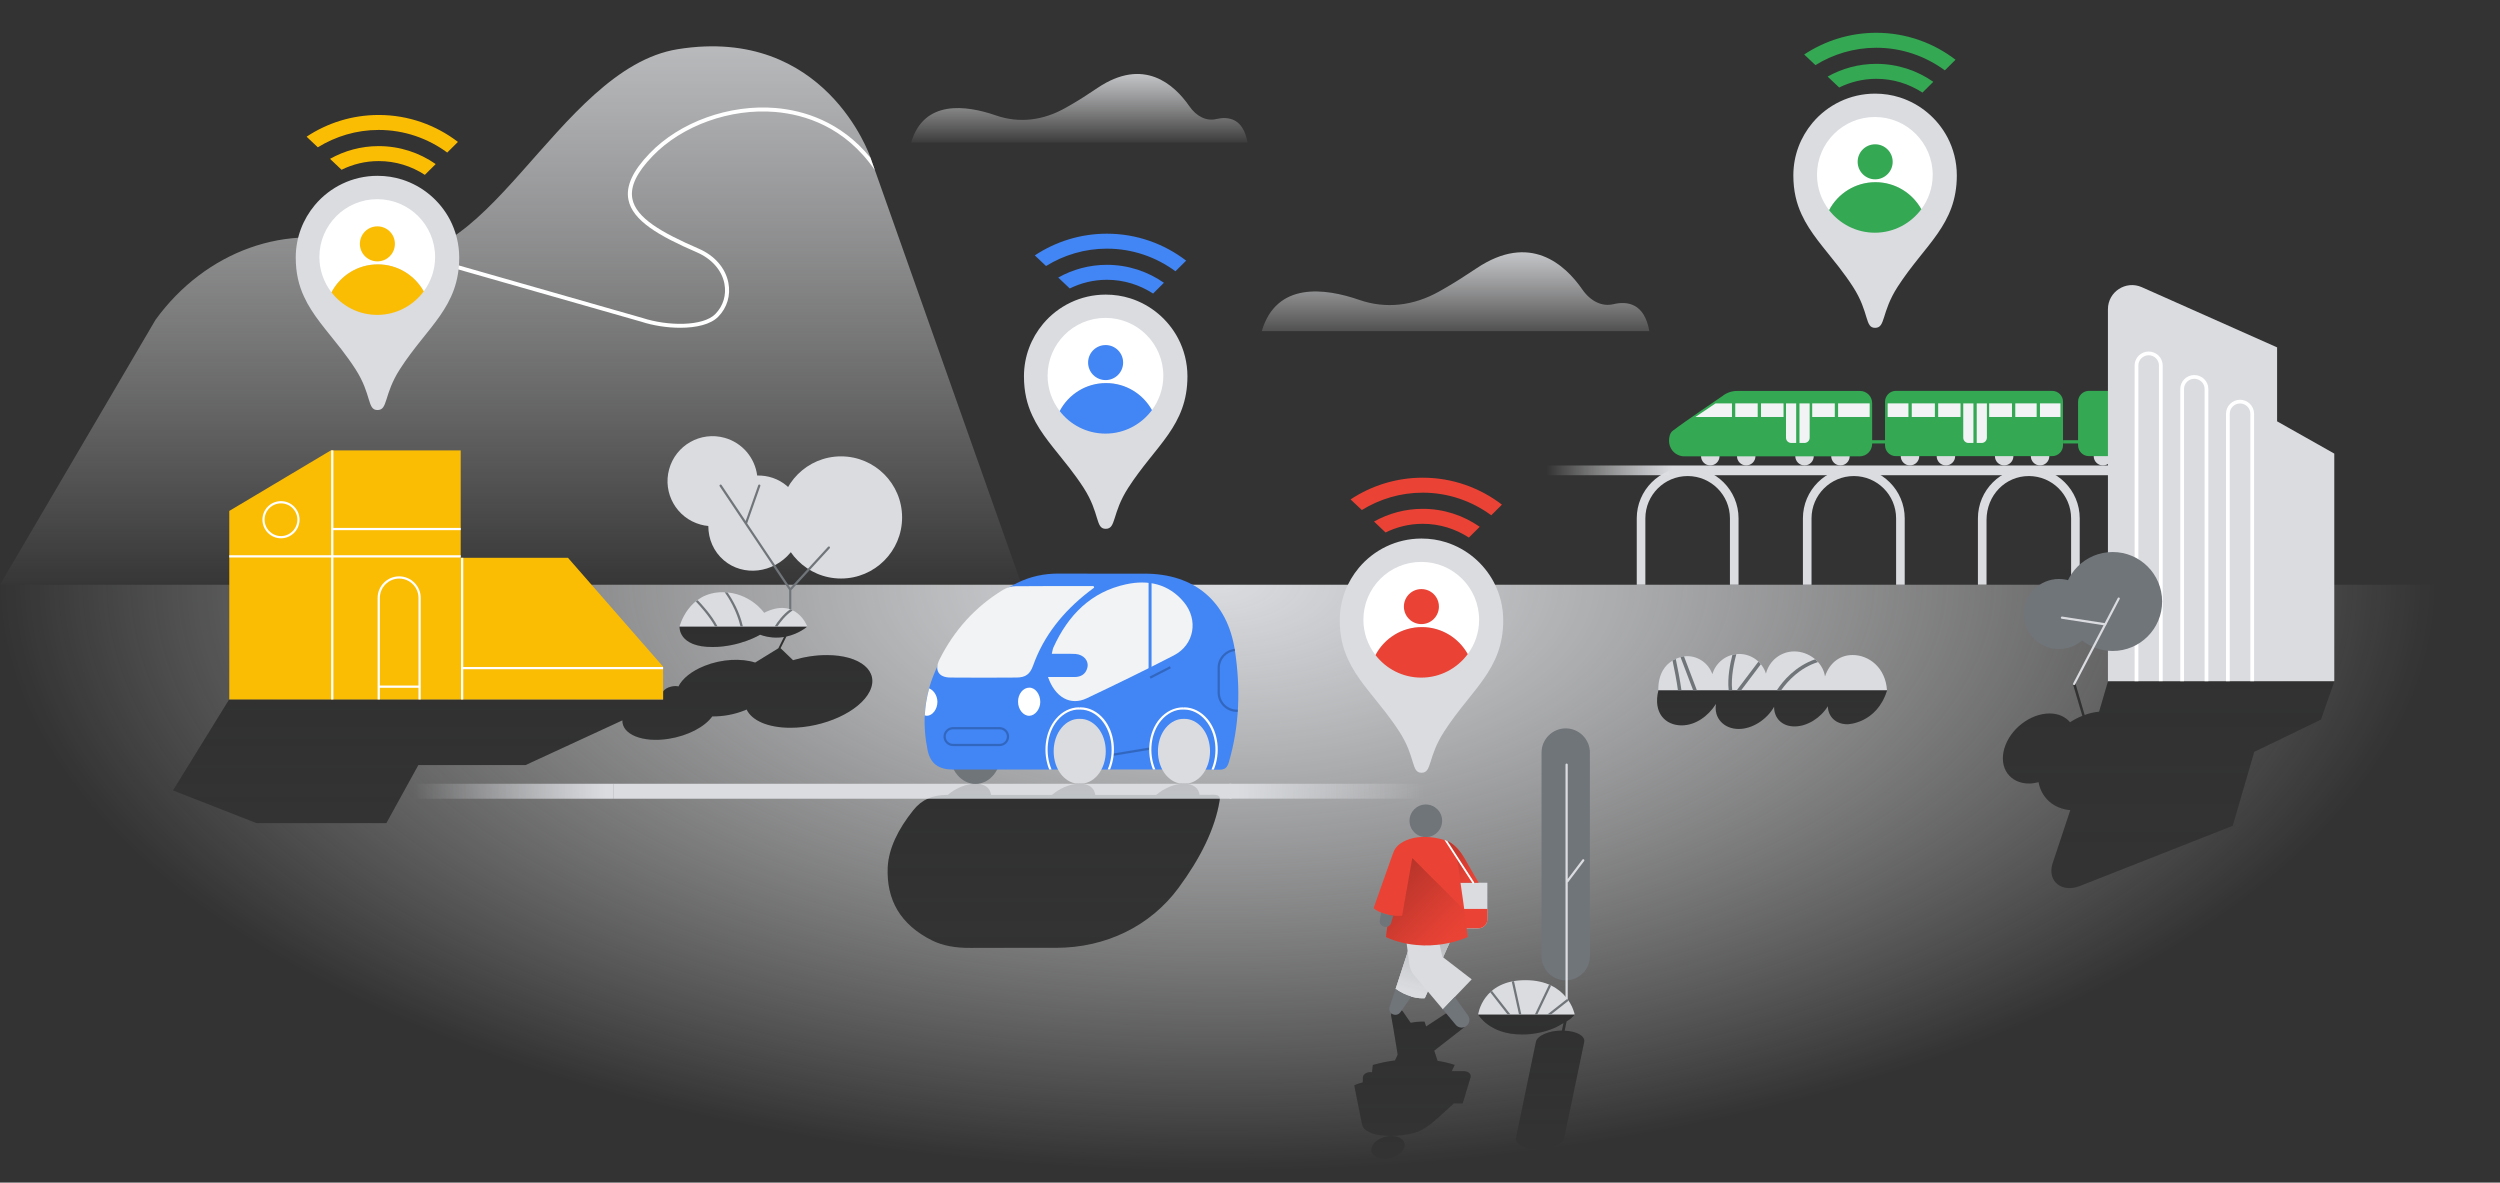 <?xml version="1.0" encoding="utf-8"?>
<!-- Generator: Adobe Illustrator 24.0.1, SVG Export Plug-In . SVG Version: 6.00 Build 0)  -->
<svg version="1.1" id="Layer_1" xmlns="http://www.w3.org/2000/svg" xmlns:xlink="http://www.w3.org/1999/xlink" x="0px" y="0px" width="334px" height="158px" viewBox="0 0 334 158" enable-background="new 0 0 334 158" xml:space="preserve">
    <rect x="0" y="0" width="334" height="158" fill="#333333" stroke="none"/>
    <radialGradient id="SVGID_1_" cx="162.686" cy="77.789" r="162.872" gradientTransform="matrix(1 0 0 0.483 0 40.221)" gradientUnits="userSpaceOnUse">
        <stop offset="0" style="stop-color:#DADCE0"></stop>
        <stop offset="1" style="stop-color:#FFFFFF;stop-opacity:0"></stop>
    </radialGradient>
    <path fill="url(#SVGID_1_)" d="M-0.01,158.02c111.06-0.08,222.94,0.08,334,0v-79.9h-334C-0.01,78.13-0.01,158.02-0.01,158.02z
	 M311.87,91.01l-1.79,5.13l-8.91,4.31l-2.88,9.88l-20.42,8.04c-2.41,0.95-4.35-0.61-3.67-2.94l2.39-7.19
	c-2.3-0.22-3.86-1.69-4.24-3.74c-0.42,0.1-0.84,0.18-1.26,0.18c-2.58,0-4.07-2.1-3.31-4.68c0.75-2.58,3.46-4.68,6.05-4.68
	c1.18,0,2.11,0.45,2.73,1.17c0.52-0.34,1.07-0.62,1.64-0.85l-1.24-4.21c-0.02-0.07,0.04-0.16,0.12-0.2
	c0.02-0.01,0.06-0.02,0.08-0.02c0.05,0,0.09,0.03,0.11,0.08l1.24,4.23c0.63-0.23,1.28-0.38,1.93-0.44l1.19-4.07H311.87z
	 M162.94,106.98c-0.63,3.82-2.6,7.71-5.46,11.6c-3.78,5.16-9.77,8.05-16.4,8.05c-3.81,0-7.61-0.01-11.42,0.01
	c-2,0.02-3.73-0.3-5.12-0.99c-4.26-2.12-6.14-5.44-5.94-9.82c0.14-2.47,1.37-5.04,3.44-7.61c1.13-1.41,2.59-2.02,4.44-2.02h0.14
	c0.25-0.21,0.52-0.41,0.81-0.59c1-0.61,2.02-0.91,2.86-0.9h0.06c0.85-0.02,1.55,0.29,1.88,0.9c0.1,0.18,0.15,0.38,0.18,0.59h8.13
	c0.25-0.21,0.52-0.41,0.81-0.59c1-0.61,2.02-0.91,2.86-0.9h0.06c0.85-0.02,1.55,0.29,1.88,0.9c0.1,0.18,0.15,0.38,0.18,0.59
	c2.71,0,5.41,0.01,8.13,0c0.26-0.21,0.53-0.41,0.82-0.59c1-0.61,2.02-0.91,2.86-0.9h0.06c0.85-0.02,1.55,0.29,1.88,0.9
	c0.1,0.18,0.15,0.37,0.18,0.58c0.59,0,1.18,0,1.77-0.01C162.85,106.17,163.04,106.38,162.94,106.98z M196.46,143.95l-1.04,3.47
	h-1.18l-2.65,2.39c-0.58,0.49-1.44,1.16-2.56,1.53c0,0-1.39,0.38-3.01,0.42c1.13,0.05,1.85,0.7,1.6,1.53
	c-0.25,0.84-1.43,1.54-2.64,1.54c-1.21,0-1.97-0.69-1.72-1.54c0.24-0.8,1.31-1.46,2.44-1.53c-0.77,0-1.59-0.07-2.32-0.31
	c-1.23-0.5-1.34-0.89-1.43-1.32c-0.27-1.28-1.02-5.12-1.02-5.12c0.37-0.19,0.81-0.33,1.21-0.43c-0.02,0-0.05,0.01-0.07,0.01
	l0.01-0.68l0.01-0.03c0-0.03,0.01-0.06,0.02-0.09c0.09-0.31,0.53-0.56,0.96-0.56c0.08,0,0.15,0.02,0.23,0.03l0.11-0.98
	c1.04-0.3,2.02-0.49,2.96-0.61l0.36-0.77l-0.58-3.53l-0.3-1.69c-0.05-0.27,0.21-0.57,0.61-0.7c0.41-0.14,0.83-0.05,0.99,0.19
	l1.009,1.468c1.129-0.204,1.861-0.148,1.861-0.148l0.21,0.64l2.69-1.76l2.49,1.81l-4.1,3.19l0.45,1.35
	c1.44,0.24,2.29,0.55,2.29,0.55c-0.12,0.25-0.25,0.53-0.39,0.83h1.54C196.17,143.1,196.61,143.49,196.46,143.95z M211.65,139.21
	l-2.67,12.82c-0.17,0.83-1.77,1.51-3.54,1.51s-3.08-0.68-2.91-1.53l2.67-12.82c0.17-0.83,1.72-1.5,3.47-1.51l0.21-1.01
	c-2.44,1.65-5.54,1.54-5.54,1.54c-4.42,0-5.86-2.68-5.86-2.68h12.9c0,0-0.24,0.44-1.08,0.92l-0.26,1.25
	C210.65,137.77,211.81,138.41,211.65,139.21z M116.19,92.37c-1.34,2.69-6.08,4.86-10.59,4.86c-3.02,0-5.17-0.98-5.85-2.44
	c-0.08,0.03-0.15,0.07-0.23,0.1c-1.43,0.58-2.96,0.84-4.36,0.82c-0.99,1.39-3.25,2.6-5.86,3c-3.45,0.53-6.2-0.58-6.15-2.47
	l-12.93,5.97H55.89l-4.27,7.76H34.27l-11.16-4.37l7.49-12.13h57.98h0.01v-1.08c0.42-0.67,1.66-0.83,2.05-0.68
	c0.52-1.04,1.73-2.04,3.46-2.74c2.32-0.93,4.94-1.05,6.79-0.45l3.1-1.91l0.75-1.51c-0.92,0.15-2,0.12-3.19-0.3
	c0,0-2.68,1.62-6.31,1.64c-4.68,0.03-4.45-2.73-4.45-2.73h17.05c0,0-1.06,0.96-2.78,1.33l-0.78,1.56l1.67,1.6
	c1.44-0.43,2.98-0.68,4.5-0.68C114.96,87.52,117.53,89.69,116.19,92.37z M221.57,92.21h30.55c-1.38,4.47-5.28,4.56-5.3,4.55
	c-1.57,0-2.58-1.01-2.62-2.41c-0.96,1.56-2.75,2.7-4.45,2.7c-1.68,0-2.74-1.11-2.73-2.63c-0.96,1.71-2.9,2.97-4.73,2.97
	c-1.97,0-3.36-1.46-3.03-3.35c-1.07,1.67-2.76,2.87-4.6,2.87C222.52,96.91,220.8,95.27,221.57,92.21z"></path>
    <linearGradient id="SVGID_2_" gradientUnits="userSpaceOnUse" x1="68.243" y1="175.276" x2="68.243" y2="78.338" gradientTransform="matrix(1 0 0 -1 0 158)">
        <stop offset="0" style="stop-color:#DADCE0"></stop>
        <stop offset="1" style="stop-color:#FFFFFF;stop-opacity:0"></stop>
    </linearGradient>
    <path fill="url(#SVGID_2_)" d="M0,78.12l20.78-35.4c6.64-9.15,17.69-13.22,27.88-9.81c0.43,0.14,0.86,0.3,1.29,0.46
	c14.62,5.51,24.37-24.2,40.61-26.8c19.73-3.16,25.7,14.39,25.7,14.39l20.226,57.16H0z"></path>
    <path fill="#FFFFFF" d="M90.88,43.79c2.13,0,4.07-0.44,5.08-1.48c1.19-1.21,1.68-2.86,1.35-4.54c-0.39-1.97-1.84-3.64-3.99-4.56
	c-4.93-2.14-8.32-4.08-8.83-6.63c-0.33-1.64,0.56-3.51,2.71-5.74c3.94-4.08,10.38-6.39,16.39-5.88c3.86,0.33,9.29,1.94,13.29,7.77
	l-0.59-1.66c-3.98-4.89-9.01-6.33-12.66-6.64c-6.18-0.52-12.78,1.85-16.82,6.04c-2.28,2.36-3.22,4.4-2.85,6.22
	c0.55,2.78,4.05,4.82,9.14,7.02c1.98,0.86,3.33,2.38,3.68,4.18c0.29,1.5-0.15,2.98-1.21,4.06c-1.64,1.68-6.35,1.63-9.73,0.53
	l-30.28-8.66c-0.43,0.09-0.87,0.15-1.31,0.18l31.43,8.98C87.26,43.5,89.13,43.79,90.88,43.79z"></path>
    <linearGradient id="SVGID_3_" gradientUnits="userSpaceOnUse" x1="144.2" y1="150.174" x2="144.2" y2="138.423" gradientTransform="matrix(1 0 0 -1 0 158)">
        <stop offset="0" style="stop-color:#DADCE0"></stop>
        <stop offset="1" style="stop-color:#FFFFFF;stop-opacity:0"></stop>
    </linearGradient>
    <path fill="url(#SVGID_3_)" d="M166.67,19.04h-44.94c1.7-5.76,7.33-5,11.32-3.62c3.08,1.07,6.3,0.69,9.27-0.99l0.46-0.26
	c1.31-0.74,2.59-1.57,3.86-2.43c6.18-4.15,10.24-0.45,12.25,2.44c0.98,1.41,2.31,2.04,3.62,1.72
	C164.1,15.54,166.1,15.78,166.67,19.04L166.67,19.04z"></path>
    <linearGradient id="SVGID_4_" gradientUnits="userSpaceOnUse" x1="194.46" y1="126.826" x2="194.46" y2="111.445" gradientTransform="matrix(1 0 0 -1 0 158)">
        <stop offset="0" style="stop-color:#DADCE0"></stop>
        <stop offset="1" style="stop-color:#FFFFFF;stop-opacity:0"></stop>
    </linearGradient>
    <path fill="url(#SVGID_4_)" d="M220.35,44.24h-51.78c1.96-6.63,8.45-5.76,13.04-4.17c3.55,1.23,7.26,0.79,10.68-1.14l0.53-0.3
	c1.5-0.85,2.98-1.81,4.45-2.79c7.13-4.78,11.8-0.51,14.11,2.81c1.12,1.62,2.66,2.35,4.17,1.99C217.39,40.2,219.7,40.49,220.35,44.24
	z"></path>
    <g id="Layer_1_1_">
        <linearGradient id="SVGID_5_" gradientUnits="userSpaceOnUse" x1="289.726" y1="121.217" x2="289.726" y2="42.923" gradientTransform="matrix(1 0 0 -1 0 158)">
            <stop offset="0" style="stop-color:#202124"></stop>
            <stop offset="1" style="stop-color:#202124;stop-opacity:0"></stop>
        </linearGradient>
        <path opacity="0.3" fill="url(#SVGID_5_)" enable-background="new    " d="M301.17,100.45l-2.88,9.88l-20.42,8.04
		c-2.41,0.95-4.35-0.61-3.67-2.94l2.39-7.19c-2.3-0.22-3.86-1.69-4.24-3.74c-0.42,0.1-0.84,0.18-1.26,0.18
		c-2.58,0-4.07-2.1-3.31-4.68c0.75-2.58,3.46-4.68,6.05-4.68c1.18,0,2.11,0.45,2.73,1.17c0.52-0.34,1.07-0.62,1.64-0.85l-1.24-4.21
		c-0.02-0.07,0.04-0.16,0.12-0.2c0.02-0.01,0.06-0.02,0.08-0.02c0.05,0,0.09,0.03,0.11,0.08l1.24,4.23
		c0.63-0.23,1.28-0.38,1.93-0.44l1.19-4.07h30.24l-1.79,5.13L301.17,100.45z"></path>
        <path fill="none" stroke="#DADCE0" stroke-width="2" stroke-miterlimit="10" d="M82,105.71h82.53"></path>
        <linearGradient id="SVGID_6_" gradientUnits="userSpaceOnUse" x1="320.027" y1="605.53" x2="292.913" y2="605.53" gradientTransform="matrix(1 0 0 -1 -237.625 711.24)">
            <stop offset="0.058" style="stop-color:#DADCE0"></stop>
            <stop offset="1" style="stop-color:#DADCE0;stop-opacity:0"></stop>
        </linearGradient>
        <path fill="url(#SVGID_6_)" d="M54.63,104.71H82v2H54.63V104.71z"></path>
        <linearGradient id="SVGID_7_" gradientUnits="userSpaceOnUse" x1="-539.048" y1="534.311" x2="-565.419" y2="534.311" gradientTransform="matrix(-1 0 0 1 -375.178 -428.606)">
            <stop offset="0.058" style="stop-color:#DADCE0"></stop>
            <stop offset="1" style="stop-color:#DADCE0;stop-opacity:0"></stop>
        </linearGradient>
        <path fill="url(#SVGID_7_)" d="M190.88,104.71h-26.62v1.99h26.62V104.71z"></path>
        <path fill="#DADCE0" d="M265.4,78.12v-8.64c0-3.34,2.53-5.88,5.65-5.88s5.65,2.53,5.65,5.65v8.87h1.15v-8.87
		c0-3.75-3.05-6.8-6.8-6.8s-6.8,3.05-6.8,6.8v8.86h1.15V78.12z"></path>
        <path fill="#DADCE0" d="M219.82,78.12v-8.87c0-3.11,2.53-5.65,5.65-5.65s5.65,2.53,5.65,5.65v8.87h1.15v-8.87
		c0-3.75-3.05-6.8-6.8-6.8s-6.8,3.05-6.8,6.8v8.87H219.82L219.82,78.12z"></path>
        <path fill="#DADCE0" d="M242.02,78.12v-8.87c0-3.11,2.53-5.65,5.65-5.65s5.65,2.53,5.65,5.65v8.87h1.15v-8.87
		c0-3.75-3.05-6.8-6.8-6.8s-6.8,3.05-6.8,6.8v8.87H242.02L242.02,78.12z"></path>
        <linearGradient id="SVGID_8_" gradientUnits="userSpaceOnUse" x1="262.906" y1="215.16" x2="156.72" y2="215.16" gradientTransform="matrix(1 0 0 -1 0 278)">
            <stop offset="0.372" style="stop-color:#DADCE0"></stop>
            <stop offset="0.53" style="stop-color:#FFFFFF;stop-opacity:0"></stop>
        </linearGradient>
        <path fill="url(#SVGID_8_)" d="M172.87,62.19h109.29v1.3H172.87V62.19z"></path>
        <path fill="#DADCE0" d="M228.5,59.72c-0.68,0-1.24,0.55-1.24,1.23c0,0.67,0.55,1.23,1.23,1.23s1.24-0.55,1.24-1.23
		C229.73,60.28,229.18,59.72,228.5,59.72z"></path>
        <path fill="#DADCE0" d="M233.3,59.72c-0.68,0-1.24,0.55-1.24,1.23c0,0.67,0.55,1.23,1.23,1.23s1.24-0.55,1.24-1.23
		C234.53,60.28,233.98,59.72,233.3,59.72z"></path>
        <path fill="#DADCE0" d="M241.09,59.72c-0.68,0-1.24,0.55-1.24,1.23c0,0.67,0.55,1.23,1.23,1.23s1.24-0.55,1.24-1.23
		C242.31,60.28,241.76,59.72,241.09,59.72z"></path>
        <path fill="#DADCE0" d="M245.89,59.72c-0.68,0-1.24,0.55-1.24,1.23c0,0.67,0.55,1.23,1.23,1.23s1.24-0.55,1.24-1.23
		C247.12,60.28,246.57,59.72,245.89,59.72z"></path>
        <path fill="#DADCE0" d="M255.18,59.72c-0.68,0-1.24,0.55-1.24,1.23c0,0.67,0.55,1.23,1.23,1.23s1.24-0.55,1.24-1.23
		C256.4,60.28,255.85,59.72,255.18,59.72z"></path>
        <path fill="#DADCE0" d="M259.98,59.72c-0.68,0-1.24,0.55-1.24,1.23c0,0.67,0.55,1.23,1.23,1.23c0.68,0,1.24-0.55,1.24-1.23
		C261.2,60.28,260.65,59.72,259.98,59.72z"></path>
        <path fill="#DADCE0" d="M267.76,59.72c-0.68,0-1.24,0.55-1.24,1.23c0,0.67,0.55,1.23,1.23,1.23c0.68,0,1.24-0.55,1.24-1.23
		C268.99,60.28,268.44,59.72,267.76,59.72z"></path>
        <path fill="#DADCE0" d="M272.56,59.72c-0.68,0-1.24,0.55-1.24,1.23c0,0.67,0.55,1.23,1.23,1.23c0.68,0,1.24-0.55,1.24-1.23
		C273.79,60.28,273.24,59.72,272.56,59.72z"></path>
        <polygon fill="#DADCE0" points="226.5,55.71 249.79,55.71 249.79,53.89 229.2,53.89 	"></polygon>
        <polygon fill="none" points="229.2,53.89 226.5,55.71 231.39,55.71 231.39,53.89 	"></polygon>
        <rect x="231.83" y="53.89" fill="none" width="17.96" height="1.82"></rect>
        <polygon fill="none" points="226.5,55.71 231.39,55.71 231.39,53.89 229.2,53.89 	"></polygon>
        <rect x="231.83" y="53.89" fill="none" width="3" height="1.82"></rect>
        <rect x="235.27" y="53.89" fill="none" width="3.01" height="1.82"></rect>
        <rect x="241.77" y="53.89" fill="none" width="8.02" height="1.82"></rect>
        <path fill="#DADCE0" d="M238.72,53.89h-0.11v4.59c0,0.39,0.31,0.7,0.7,0.7h1.76c0.39,0,0.7-0.31,0.7-0.7v-2.77v-1.82H238.72z"></path>
        <path fill="#DADCE0" d="M262.29,53.89h-10.1v1.82h10.1v2.77c0,0.39,0.31,0.7,0.7,0.7h1.76c0.38,0,0.69-0.31,0.7-0.7v-2.77h9.83
		v-1.82h-9.83H262.29z"></path>
        <path fill="#DADCE0" d="M280.96,59.72c-0.68,0-1.24,0.55-1.24,1.23c0,0.67,0.55,1.23,1.23,1.23c0.68,0,1.24-0.55,1.24-1.23
		C282.19,60.28,281.64,59.72,280.96,59.72z"></path>
        <path fill="#DADCE0" d="M285.77,59.72c-0.68,0-1.24,0.55-1.24,1.23c0,0.67,0.55,1.23,1.23,1.23c0.68,0,1.24-0.55,1.24-1.23
		C286.99,60.28,286.44,59.72,285.77,59.72z"></path>
        <path fill="#DADCE0" d="M293.55,59.72c-0.68,0-1.24,0.55-1.24,1.23c0,0.67,0.55,1.23,1.23,1.23c0.68,0,1.24-0.55,1.24-1.23
		C294.78,60.28,294.23,59.72,293.55,59.72z"></path>
        <path fill="#DADCE0" d="M298.35,59.72c-0.68,0-1.24,0.55-1.24,1.23c0,0.67,0.55,1.23,1.23,1.23c0.68,0,1.24-0.55,1.24-1.23
		C299.58,60.28,299.03,59.72,298.35,59.72z"></path>
        <path fill="#34A853" d="M274.17,52.22c0,0-20.88,0-20.88,0c-0.8,0-1.45,0.65-1.45,1.45v5.14h-1.72v-4.95c0-0.9-0.73-1.63-1.63-1.63
		h-16.42c-0.71,0-1.4,0.24-1.95,0.68c-0.16,0.12-5.04,3.4-6.64,4.64c-0.39,0.3-0.5,0.85-0.5,1.35c0,0.46,0.15,0.88,0.4,1.23
		c0.38,0.51,0.98,0.84,1.66,0.84h23.4c0.93,0,1.68-0.75,1.68-1.68v-0.04h1.72v0.24c0,0.8,0.65,1.45,1.45,1.45h20.88
		c0.8,0,1.45-0.65,1.45-1.45v-5.82C275.62,52.87,274.97,52.22,274.17,52.22z"></path>
        <polygon fill="#F1F3F4" points="231.39,55.71 226.5,55.71 229.2,53.89 231.39,53.89 	"></polygon>
        <rect x="231.83" y="53.89" fill="#F1F3F4" width="3" height="1.82"></rect>
        <rect x="235.27" y="53.89" fill="#F1F3F4" width="3.01" height="1.82"></rect>
        <path fill="#F1F3F4" d="M239.97,59.18h-0.66c-0.39,0-0.7-0.31-0.7-0.7v-4.59h0.11h1.25V59.18z"></path>
        <path fill="#F1F3F4" d="M241.77,55.83v2.65c0,0.39-0.31,0.7-0.7,0.7h-0.66v-5.29h1.36V55.83z"></path>
        <rect x="242.11" y="53.89" fill="#F1F3F4" width="3.02" height="1.82"></rect>
        <rect x="245.57" y="53.89" fill="#F1F3F4" width="4.22" height="1.82"></rect>
        <rect x="252.19" y="53.89" fill="#F1F3F4" width="2.78" height="1.82"></rect>
        <rect x="255.41" y="53.89" fill="#F1F3F4" width="3.09" height="1.82"></rect>
        <rect x="258.94" y="53.89" fill="#F1F3F4" width="2.99" height="1.82"></rect>
        <path fill="#F1F3F4" d="M263.65,59.18h-0.66c-0.39,0-0.7-0.31-0.7-0.7v-2.745V53.89h1.36V59.18z"></path>
        <path fill="#F1F3F4" d="M265.45,55.745v2.735c-0.01,0.39-0.32,0.7-0.7,0.7h-0.66v-5.29h1.36V55.745z"></path>
        <rect x="265.75" y="53.89" fill="#F1F3F4" width="3.05" height="1.82"></rect>
        <rect x="269.24" y="53.89" fill="#F1F3F4" width="2.86" height="1.82"></rect>
        <rect x="272.54" y="53.89" fill="#F1F3F4" width="2.74" height="1.82"></rect>
        <path fill="#34A853" d="M299.96,52.22h-20.88c-0.8,0-1.45,0.65-1.45,1.45v5.14h-2v0.44h2v0.24c0,0.8,0.65,1.45,1.45,1.45h20.88
		c0.8,0,1.45-0.65,1.45-1.45v-5.82C301.41,52.87,300.76,52.22,299.96,52.22z"></path>
        <path fill="#DADCE0" d="M281.62,91.01v-49.7c0-2.33,2.4-3.89,4.53-2.94l18.07,8.04v9.88l7.64,4.31v30.41L281.62,91.01L281.62,91.01
		z"></path>
        <path fill="#FFFFFF" d="M287.06,46.965c-1.034,0-1.875,0.835-1.875,1.86V91.01h0.5V48.825c0-0.751,0.617-1.361,1.375-1.361
		s1.375,0.611,1.375,1.361V91h0.5V48.825C288.935,47.799,288.094,46.965,287.06,46.965z"></path>
        <path fill="#FFFFFF" d="M293.16,50.106c-1.034,0-1.875,0.834-1.875,1.859V91.01h0.5V51.966c0-0.75,0.617-1.361,1.375-1.361
		s1.375,0.611,1.375,1.361V91.01h0.5V51.966C295.035,50.94,294.194,50.106,293.16,50.106z"></path>
        <path fill="#FFFFFF" d="M299.27,53.407c-1.034,0-1.875,0.839-1.875,1.87V91.01h0.5V55.276c0-0.756,0.617-1.371,1.375-1.371
		s1.375,0.615,1.375,1.371V91.01h0.5V55.276C301.145,54.245,300.304,53.407,299.27,53.407z"></path>
        <circle fill="#70757A" cx="275.08" cy="82.03" r="4.68"></circle>
        <circle fill="#70757A" cx="282.25" cy="80.36" r="6.61"></circle>
        <path fill="#DADCE0" d="M281.25,83.56h-0.02l-5.77-0.89c-0.08-0.01-0.14-0.09-0.13-0.17s0.1-0.14,0.17-0.13l5.77,0.89
		c0.08,0.01,0.14,0.09,0.13,0.17C281.38,83.5,281.32,83.56,281.25,83.56L281.25,83.56z"></path>
        <path fill="#DADCE0" d="M277.1,91.53c-0.02,0-0.05-0.01-0.07-0.02c-0.07-0.04-0.1-0.13-0.06-0.2l5.96-11.41
		c0.04-0.07,0.13-0.1,0.2-0.06s0.1,0.13,0.06,0.2l-5.96,11.41C277.2,91.5,277.15,91.53,277.1,91.53z"></path>
        <path fill="#DADCE0" d="M260.19,18.37c-1.33-2.53-3.62-4.48-6.39-5.36c-1.04-0.33-2.14-0.5-3.29-0.5c-3.36,0-6.36,1.52-8.36,3.9
		c-1.59,1.9-2.56,4.34-2.56,7.02c0,2.06,0.41,3.72,1.1,5.21c1.14,2.5,3.03,4.51,4.98,7.03c0.63,0.82,1.27,1.69,1.89,2.65
		c2.21,3.43,1.55,5.48,2.95,5.48c1.43,0,0.8-2.05,3.01-5.48c3.66-5.68,7.91-8.27,7.91-14.9C261.43,21.6,260.98,19.88,260.19,18.37z"></path>
        <path fill="#DADCE0" d="M253.74,26.06c-0.01,0.01-0.02,0.03-0.03,0.04v0.01c-0.76,0.91-1.91,1.48-3.19,1.48
		c-2.3,0-4.17-1.87-4.17-4.17c0-0.98,0.34-1.88,0.91-2.59c0.02-0.03,0.04-0.06,0.06-0.08c0.76-0.91,1.91-1.49,3.2-1.49
		c2.3,0,4.17,1.87,4.17,4.17C254.68,24.42,254.33,25.34,253.74,26.06z"></path>
        <path fill="#FFFFFF" d="M250.56,24.34c2.64,0,4.93,1.46,6.13,3.61c0.95-1.28,1.52-2.87,1.52-4.59c0-4.27-3.46-7.73-7.73-7.73
		s-7.73,3.46-7.73,7.73c0,1.78,0.61,3.41,1.61,4.71C245.54,25.85,247.88,24.34,250.56,24.34L250.56,24.34z"></path>
        <ellipse fill="#34A853" cx="250.522" cy="21.618" rx="2.34" ry="2.34"></ellipse>
        <path fill="#34A853" d="M250.48,31.09c2.55,0,4.8-1.24,6.21-3.14c-1.2-2.15-3.49-3.61-6.13-3.61c-2.69,0-5.02,1.51-6.19,3.74
		C245.78,29.9,247.99,31.09,250.48,31.09L250.48,31.09z"></path>
        <path fill="#34A853" d="M250.67,10.53c2.28,0,4.39,0.68,6.17,1.84l1.45-1.44c-2.16-1.51-4.79-2.4-7.62-2.4
		c-2.36,0-4.57,0.62-6.5,1.7l1.54,1.46C247.21,10.96,248.89,10.53,250.67,10.53L250.67,10.53z"></path>
        <path fill="#34A853" d="M250.67,6.38c3.43,0,6.59,1.13,9.16,3.02l1.43-1.42c-2.94-2.25-6.61-3.6-10.59-3.6
		c-3.55,0-6.86,1.07-9.63,2.9l1.5,1.42C244.91,7.24,247.69,6.38,250.67,6.38z"></path>
        <path fill="#70757A" d="M132.73,97.21c-0.67-0.79-1.54-1.19-2.38-1.17h-0.06c-0.84-0.02-1.71,0.37-2.38,1.17
		c-1.43,1.69-1.43,4.65,0.01,6.35c0.67,0.78,1.53,1.17,2.37,1.15h0.06c0.84,0.02,1.71-0.37,2.37-1.15
		C134.16,101.86,134.16,98.9,132.73,97.21L132.73,97.21z"></path>
        <path fill="#4285F4" d="M144.96,102.81h-17.68c-1.85,0-2.98-0.78-3.35-2.58c-0.68-3.3-0.53-6.58,0.69-9.76
		c2.16-5.61,5.84-9.86,11.24-12.57c1.77-0.89,3.67-1.29,5.66-1.27c3.81,0.02,7.61,0.01,11.42,0.01c6.63,0.01,11.06,3.7,12.05,10.31
		c0.75,4.98,0.62,9.96-0.81,14.85c-0.22,0.77-0.52,1.04-1.34,1.03C156.87,102.78,150.91,102.8,144.96,102.81
		C144.96,102.8,144.96,102.8,144.96,102.81L144.96,102.81z"></path>
        <rect x="148.56" y="100.268" transform="matrix(0.986 -0.164 0.164 0.986 -14.453 26.212)" fill="#3267C0" width="5.119" height="0.304"></rect>
        <path fill="#3267C0" d="M133.55,99.68h-6.23c-0.7,0-1.27-0.57-1.27-1.27s0.57-1.27,1.27-1.27h6.23c0.7,0,1.27,0.57,1.27,1.27
		S134.25,99.68,133.55,99.68z"></path>
        <path fill="#4285F4" d="M127.32,97.44c-0.54,0-0.97,0.43-0.97,0.97s0.44,0.97,0.97,0.97h6.23c0.54,0,0.97-0.43,0.97-0.97
		s-0.44-0.97-0.97-0.97H127.32z"></path>
        <polygon fill="#3267C0" points="153.72,90.67 153.58,90.4 156.29,89.01 156.43,89.28 	"></polygon>
        <path fill="#DADCE0" d="M146.66,97.21c-0.67-0.79-1.54-1.19-2.38-1.17h-0.06c-0.84-0.02-1.71,0.37-2.38,1.17
		c-1.43,1.69-1.43,4.65,0.01,6.35c0.67,0.78,1.53,1.17,2.37,1.15h0.06c0.84,0.02,1.71-0.37,2.37-1.15
		C148.09,101.86,148.09,98.9,146.66,97.21L146.66,97.21z"></path>
        <path fill="#DADCE0" d="M160.59,97.21c-0.67-0.79-1.54-1.19-2.38-1.17h-0.06c-0.84-0.02-1.71,0.37-2.38,1.17
		c-1.43,1.69-1.43,4.65,0.01,6.35c0.67,0.78,1.53,1.17,2.37,1.15h0.06c0.84,0.02,1.71-0.37,2.37-1.15
		C162.02,101.86,162.02,98.9,160.59,97.21L160.59,97.21z"></path>
        <linearGradient id="SVGID_9_" gradientUnits="userSpaceOnUse" x1="140.775" y1="76.283" x2="140.775" y2="30.503" gradientTransform="matrix(1 0 0 -1 0 158)">
            <stop offset="0" style="stop-color:#202124"></stop>
            <stop offset="1" style="stop-color:#202124;stop-opacity:0"></stop>
        </linearGradient>
        <path opacity="0.3" fill="url(#SVGID_9_)" enable-background="new    " d="M122.04,108.22c1.13-1.41,2.59-2.02,4.44-2.02h0.14
		c0.25-0.21,0.52-0.41,0.81-0.59c1-0.61,2.02-0.91,2.86-0.9h0.06c0.85-0.02,1.55,0.29,1.88,0.9c0.1,0.18,0.15,0.38,0.18,0.59h8.13
		c0.25-0.21,0.52-0.41,0.81-0.59c1-0.61,2.02-0.91,2.86-0.9h0.06c0.85-0.02,1.55,0.29,1.88,0.9c0.1,0.18,0.15,0.38,0.18,0.59
		c2.71,0,5.41,0.01,8.13,0c0.26-0.21,0.53-0.41,0.82-0.59c1-0.61,2.02-0.91,2.86-0.9h0.06c0.85-0.02,1.55,0.29,1.88,0.9
		c0.1,0.18,0.15,0.37,0.18,0.58c0.59,0,1.18,0,1.77-0.01c0.82-0.01,1.01,0.2,0.91,0.8c-0.63,3.82-2.6,7.71-5.46,11.6
		c-3.78,5.16-9.77,8.05-16.4,8.05c-3.81,0-7.61-0.01-11.42,0.01c-2,0.02-3.73-0.3-5.12-0.99c-4.26-2.12-6.14-5.44-5.94-9.82
		C118.74,113.36,119.97,110.79,122.04,108.22z"></path>
        <path fill="#F1F3F4" d="M158.18,80.46c-2.05-2.48-4.82-3.03-7.73-2.4c-4.71,1.01-7.76,4.14-9.71,8.43
		c-0.1,0.22-0.13,0.48-0.22,0.86h1.58c0.53,0,1.06-0.02,1.59,0.02c1.1,0.09,1.81,0.92,1.58,1.84c-0.22,0.86-0.85,1.23-1.7,1.24
		c-1.15,0.01-2.29,0-3.56,0c0.96,2.75,3.01,3.86,5.16,2.85c3.92-1.86,7.81-3.75,11.66-5.74C159.56,86.15,160.13,82.83,158.18,80.46z
		"></path>
        <path fill="#F1F3F4" d="M145.42,79.08c0.25-0.19,0.51-0.38,0.76-0.57c-0.03-0.07-0.06-0.13-0.08-0.21c-3.47,0-6.94-0.02-10.41,0.02
		c-0.56,0-1.18,0.18-1.66,0.47c-3.74,2.27-6.55,5.4-8.51,9.31c-0.71,1.42-0.14,2.41,1.45,2.42c2.94,0.03,5.89,0.02,8.83,0
		c1.23-0.01,1.81-0.45,2.22-1.59C139.46,84.88,142.07,81.7,145.42,79.08z"></path>
        <path fill="#4285F4" d="M153.65,89.92c-0.11,0-0.2-0.09-0.2-0.2V77.49c0-0.11,0.09-0.2,0.2-0.2s0.2,0.09,0.2,0.2v12.23
		C153.85,89.83,153.76,89.92,153.65,89.92z"></path>
        <path fill="#FFFFFF" d="M138.98,93.78c0,0.95-0.68,1.82-1.45,1.85c-0.81,0.03-1.52-0.85-1.52-1.87c-0.01-1.03,0.67-1.89,1.5-1.89
		C138.3,91.85,138.98,92.73,138.98,93.78z"></path>
        <path fill="none" d="M123.761,93.667c0.089-0.533,0.204-1.064,0.346-1.591C123.964,92.604,123.849,93.134,123.761,93.667z"></path>
        <path fill="none" d="M123.556,95.518c0.03-0.566,0.089-1.132,0.177-1.695C123.645,94.385,123.586,94.951,123.556,95.518z"></path>
        <path fill="#3267C0" d="M162.67,89.23v3.3c0,1.42,1.16,2.58,2.58,2.58c0.03,0,0.06-0.01,0.1-0.01c0.01-0.1,0.02-0.2,0.02-0.3
		c-0.04-0.01-0.08,0-0.12,0c-1.26,0-2.28-1.02-2.28-2.28v-3.3c0-1.17,0.89-2.12,2.02-2.25v-0.02
		c-0.001-0.01-0.004-0.019-0.005-0.029c-0.013-0.083-0.032-0.16-0.045-0.241C163.67,86.84,162.67,87.91,162.67,89.23z"></path>
        <path fill="#FFFFFF" d="M125.24,93.76c-0.01-0.818-0.498-1.566-1.106-1.788c-0.01,0.034-0.017,0.069-0.027,0.104
		c-0.142,0.527-0.258,1.058-0.346,1.591c-0.009,0.052-0.02,0.104-0.028,0.156c-0.088,0.564-0.146,1.13-0.177,1.695
		c-0.001,0.021-0.001,0.042-0.002,0.063c0.089,0.029,0.187,0.039,0.275,0.049C124.58,95.63,125.25,94.73,125.24,93.76z"></path>
        <path fill="#FFFFFF" d="M158.17,94.5h-0.06l-0.01,0.15l-0.02-0.08V94.5h-0.02c-1.14,0-2.29,0.54-3.14,1.55
		c-1.49,1.76-1.77,4.55-0.89,6.74h0.32c-0.9-2.1-0.65-4.84,0.8-6.55c0.79-0.94,1.87-1.48,2.92-1.44h0.14c1.04,0,2.08,0.52,2.85,1.44
		c1.45,1.71,1.7,4.47,0.79,6.57h0.32c0.91-2.18,0.63-4.99-0.86-6.76C160.46,95.05,159.33,94.49,158.17,94.5z"></path>
        <path fill="#FFFFFF" d="M144.37,94.5h-0.06h-0.06l-0.01,0.15l-0.02-0.08V94.5h-0.02c-0.02,0.01-0.04,0-0.06,0
		c-1.13,0-2.25,0.56-3.08,1.55c-1.49,1.76-1.77,4.56-0.89,6.75h0.32c-0.9-2.11-0.65-4.85,0.79-6.56c0.79-0.94,1.87-1.48,2.92-1.44
		h0.14c1.04,0,2.08,0.52,2.85,1.44c1.44,1.71,1.7,4.45,0.8,6.55h0.32c0.9-2.18,0.62-4.98-0.86-6.74
		C146.62,95.06,145.5,94.5,144.37,94.5z"></path>
        <path fill="#DADCE0" d="M157.4,45.22c-1.33-2.53-3.62-4.48-6.39-5.36c-1.04-0.33-2.14-0.5-3.29-0.5c-3.36,0-6.36,1.52-8.36,3.9
		c-1.59,1.9-2.56,4.34-2.56,7.02c0,2.06,0.41,3.72,1.1,5.21c1.14,2.5,3.03,4.51,4.98,7.03c0.63,0.82,1.27,1.69,1.89,2.65
		c2.21,3.43,1.55,5.48,2.95,5.48c1.43,0,0.8-2.05,3.01-5.48c3.66-5.68,7.91-8.27,7.91-14.9C158.64,48.45,158.19,46.73,157.4,45.22z"></path>
        <path fill="#DADCE0" d="M150.95,52.9c-0.01,0.01-0.02,0.03-0.03,0.04v0.01c-0.76,0.91-1.91,1.48-3.19,1.48
		c-2.3,0-4.17-1.87-4.17-4.17c0-0.98,0.34-1.88,0.91-2.59c0.02-0.03,0.04-0.06,0.06-0.08c0.76-0.91,1.91-1.49,3.2-1.49
		c2.3,0,4.17,1.87,4.17,4.17C151.89,51.27,151.54,52.18,150.95,52.9z"></path>
        <path fill="#FFFFFF" d="M147.77,51.18c2.64,0,4.93,1.46,6.13,3.61c0.95-1.28,1.52-2.87,1.52-4.59c0-4.27-3.46-7.73-7.73-7.73
		s-7.73,3.46-7.73,7.73c0,1.78,0.61,3.41,1.61,4.71C142.75,52.7,145.09,51.18,147.77,51.18L147.77,51.18z"></path>
        <circle fill="#4285F4" cx="147.71" cy="48.44" r="2.34"></circle>
        <path fill="#4285F4" d="M147.69,57.93c2.55,0,4.8-1.24,6.21-3.14c-1.2-2.15-3.49-3.61-6.13-3.61c-2.69,0-5.02,1.51-6.19,3.74
		C142.99,56.75,145.2,57.93,147.69,57.93z"></path>
        <path fill="#4285F4" d="M147.88,37.38c2.28,0,4.39,0.68,6.17,1.84l1.45-1.44c-2.16-1.51-4.79-2.4-7.62-2.4
		c-2.36,0-4.57,0.62-6.5,1.7l1.54,1.46C144.42,37.8,146.1,37.38,147.88,37.38z"></path>
        <path fill="#4285F4" d="M147.88,33.22c3.43,0,6.59,1.13,9.16,3.02l1.43-1.42c-2.94-2.25-6.61-3.6-10.59-3.6
		c-3.55,0-6.86,1.07-9.63,2.9l1.5,1.42C142.12,34.08,144.9,33.22,147.88,33.22z"></path>
        <path fill="#DADCE0" d="M199.59,77.81c-1.33-2.53-3.62-4.48-6.39-5.36c-1.04-0.33-2.14-0.5-3.29-0.5c-3.36,0-6.36,1.52-8.36,3.9
		c-1.59,1.9-2.56,4.34-2.56,7.02c0,2.06,0.41,3.72,1.1,5.21c1.14,2.5,3.03,4.51,4.98,7.03c0.63,0.82,1.27,1.69,1.89,2.65
		c2.21,3.43,1.55,5.48,2.95,5.48c1.43,0,0.8-2.05,3.01-5.48c3.66-5.68,7.91-8.27,7.91-14.9C200.83,81.05,200.38,79.33,199.59,77.81z
		"></path>
        <path fill="#DADCE0" d="M193.14,85.5c-0.01,0.01-0.02,0.03-0.03,0.04v0.01c-0.76,0.91-1.91,1.48-3.19,1.48
		c-2.3,0-4.17-1.87-4.17-4.17c0-0.98,0.34-1.88,0.91-2.59c0.02-0.03,0.04-0.06,0.06-0.08c0.76-0.91,1.91-1.49,3.2-1.49
		c2.3,0,4.17,1.87,4.17,4.17C194.08,83.86,193.73,84.78,193.14,85.5z"></path>
        <path fill="#FFFFFF" d="M189.96,83.78c2.64,0,4.93,1.46,6.13,3.61c0.95-1.28,1.52-2.87,1.52-4.59c0-4.27-3.46-7.73-7.73-7.73
		s-7.73,3.46-7.73,7.73c0,1.78,0.61,3.41,1.61,4.71C184.94,85.29,187.27,83.78,189.96,83.78L189.96,83.78z"></path>
        <circle fill="#EA4335" cx="189.9" cy="81.04" r="2.34"></circle>
        <path fill="#EA4335" d="M189.88,90.53c2.55,0,4.8-1.24,6.21-3.14c-1.2-2.15-3.49-3.61-6.13-3.61c-2.69,0-5.02,1.51-6.19,3.74
		C185.18,89.35,187.39,90.53,189.88,90.53z"></path>
        <path fill="#EA4335" d="M190.07,69.98c2.28,0,4.39,0.68,6.17,1.84l1.45-1.44c-2.16-1.51-4.79-2.4-7.62-2.4
		c-2.36,0-4.57,0.62-6.5,1.7l1.54,1.46C186.61,70.4,188.29,69.98,190.07,69.98L190.07,69.98z"></path>
        <path fill="#EA4335" d="M190.07,65.82c3.43,0,6.59,1.13,9.16,3.02l1.43-1.42c-2.94-2.25-6.61-3.6-10.59-3.6
		c-3.55,0-6.86,1.07-9.63,2.9l1.5,1.42C184.31,66.68,187.09,65.82,190.07,65.82z"></path>
        <linearGradient id="SVGID_10_" gradientUnits="userSpaceOnUse" x1="188.71" y1="42.77" x2="188.71" y2="4.175" gradientTransform="matrix(1 0 0 -1 0 158)">
            <stop offset="0" style="stop-color:#202124"></stop>
            <stop offset="1" style="stop-color:#202124;stop-opacity:0"></stop>
        </linearGradient>
        <path opacity="0.3" fill="url(#SVGID_10_)" enable-background="new    " d="M193.22,135.37l-2.69,1.76l-0.21-0.64
		c0,0-0.76-0.06-1.93,0.16c0.02,0,0.05-0.01,0.07-0.01l-1.01-1.47c-0.16-0.24-0.58-0.33-0.99-0.19c-0.4,0.13-0.66,0.43-0.61,0.7
		l0.3,1.69l0.58,3.53l-0.36,0.77c-0.94,0.12-1.92,0.31-2.96,0.61l-0.11,0.98c-0.08-0.01-0.15-0.03-0.23-0.03
		c-0.43,0-0.87,0.25-0.96,0.56c-0.01,0.03-0.02,0.06-0.02,0.09l-0.01,0.03l-0.01,0.68c0.02,0,0.05-0.01,0.07-0.01
		c-0.4,0.1-0.84,0.24-1.21,0.43c0,0,0.75,3.84,1.02,5.12c0.09,0.43,0.2,0.82,1.43,1.32c0.73,0.24,1.55,0.31,2.32,0.31
		c-1.13,0.07-2.2,0.73-2.44,1.53c-0.25,0.85,0.51,1.54,1.72,1.54s2.39-0.7,2.64-1.54c0.25-0.83-0.47-1.48-1.6-1.53
		c1.62-0.04,3.01-0.42,3.01-0.42c1.12-0.37,1.98-1.04,2.56-1.53l2.65-2.39h1.18l1.04-3.47c0.15-0.46-0.29-0.85-0.96-0.85l0,0h-1.54
		c0.14-0.3,0.27-0.58,0.39-0.83c0,0-0.85-0.31-2.29-0.55l-0.45-1.35l4.1-3.19L193.22,135.37z"></path>
        <circle fill="#70757A" cx="190.49" cy="109.66" r="2.18"></circle>
        <path fill="#DADCE0" d="M186.45,132.13l2.71-8.28h5.44l-4.25,9.51C190.35,133.36,188.47,133.59,186.45,132.13L186.45,132.13z"></path>
        <path fill="#DADCE0" d="M186.45,132.13l2.71-8.28h5.44l-4.25,9.51C190.35,133.36,188.47,133.59,186.45,132.13L186.45,132.13z"></path>
        <linearGradient id="SVGID_11_" gradientUnits="userSpaceOnUse" x1="192.664" y1="120.214" x2="189.273" y2="132.54">
            <stop offset="0" style="stop-color:#202124"></stop>
            <stop offset="1" style="stop-color:#202124;stop-opacity:0"></stop>
        </linearGradient>
        <path opacity="0.3" fill="url(#SVGID_11_)" enable-background="new    " d="M186.45,132.13l2.71-8.28h5.44l-4.25,9.51
		C190.35,133.36,188.47,133.59,186.45,132.13L186.45,132.13z"></path>
        <path fill="#70757A" d="M185.65,134.52l0.8-2.39c0.75,0.54,1.47,0.85,2.09,1.02l-1.45,2.08c-0.23,0.34-0.68,0.45-1.05,0.26
		C185.7,135.32,185.53,134.9,185.65,134.52z"></path>
        <path fill="#DADCE0" d="M192.77,134.85l-3.84-4.56c-0.36-0.44-0.59-0.97-0.66-1.53l-0.61-4.9h4.13l0.91,3.96l3.92,3.02
		L192.77,134.85L192.77,134.85z"></path>
        <path fill="#DADCE0" d="M193.03,124.03h4.46c0.68,0,1.22-0.55,1.22-1.22v-4.88h-6.91v4.88
		C191.81,123.48,192.35,124.03,193.03,124.03z"></path>
        <path fill="#EA4335" d="M198.72,121.43v1.38c0,0.67-0.54,1.21-1.21,1.21h-3.69c-1.11,0-2.01-0.9-2.01-2.01v-0.58L198.72,121.43
		L198.72,121.43z"></path>
        <path fill="#EA4335" d="M197.537,117.93l-1.947-3.37c-0.43-0.69-1.08-1.62-2.1-2.15c0,0-0.12-0.05-0.32-0.12
		c-0.84-0.28-3.18-0.91-5.29-0.03c-1.34,0.59-1.6,1.26-1.82,1.87c-0.65,1.79-2.55,7.21-2.55,7.21c0.75,0.64,2.03,0.9,2.03,0.9
		l-0.38,2.95c5.69,2.51,10.93,0,10.93,0c-0.27-2.53-0.967-7.26-0.967-7.26H197.537z"></path>
        <linearGradient id="SVGID_12_" gradientUnits="userSpaceOnUse" x1="-12.749" y1="159.837" x2="-7.677" y2="164.908" gradientTransform="matrix(-1 0 0 -1 184.694 278)">
            <stop offset="0" style="stop-color:#EA4335;stop-opacity:0"></stop>
            <stop offset="0.011" style="stop-color:#E94335;stop-opacity:0.011"></stop>
            <stop offset="0.199" style="stop-color:#D33C30;stop-opacity:0.199"></stop>
            <stop offset="0.407" style="stop-color:#C4382D;stop-opacity:0.407"></stop>
            <stop offset="0.648" style="stop-color:#BB352B;stop-opacity:0.648"></stop>
            <stop offset="1" style="stop-color:#B8342A"></stop>
        </linearGradient>
        <path fill="url(#SVGID_12_)" d="M193.49,112.41c0,0-0.12-0.05-0.32-0.12c0.51,0.39,0.87,0.99,1.12,1.54
		c0.27,0.6,0.44,1.23,0.53,1.88l0.3,2.2h2.4l-1.94-3.36C195.17,113.87,194.51,112.95,193.49,112.41z"></path>
        <linearGradient id="SVGID_13_" gradientUnits="userSpaceOnUse" x1="-9.461" y1="150.855" x2="-0.467" y2="159.85" gradientTransform="matrix(-1 0 0 -1 184.694 278)">
            <stop offset="0" style="stop-color:#EA4335;stop-opacity:0"></stop>
            <stop offset="0.011" style="stop-color:#E94335;stop-opacity:0.011"></stop>
            <stop offset="0.199" style="stop-color:#D33C30;stop-opacity:0.199"></stop>
            <stop offset="0.407" style="stop-color:#C4382D;stop-opacity:0.407"></stop>
            <stop offset="0.648" style="stop-color:#BB352B;stop-opacity:0.648"></stop>
            <stop offset="1" style="stop-color:#B8342A"></stop>
        </linearGradient>
        <path fill="url(#SVGID_13_)" d="M185.54,122.25c0.81,0.16,1.78,0.1,1.78,0.1l1.36-7.72l6.97,6.97c0.17,1.26,0.34,2.6,0.45,3.6
		c0,0-5.25,2.51-10.93,0L185.54,122.25"></path>
        <path fill="#FFFFFF" d="M193.36,112.36l3.57,5.49c0.04,0.06,0.02,0.14-0.04,0.17c-0.02,0.01-0.04,0.02-0.07,0.02
		c-0.04,0-0.08-0.02-0.1-0.06l-3.74-5.76C192.98,112.22,193.19,112.28,193.36,112.36z"></path>
        <path fill="none" d="M187.89,112.27c-1.38,0.72-1.6,1.26-1.82,1.87c-0.65,1.79-2.55,7.21-2.55,7.21c0.75,0.64,2.03,0.9,2.03,0.9
		l-0.38,2.95c5.69,2.51,10.93,0,10.93,0c-0.27-2.53-0.97-7.28-0.97-7.28h2.4l-1.94-3.36c-0.43-0.69-1.08-1.62-2.1-2.15
		C193.49,112.41,190.51,111.18,187.89,112.27z"></path>
        <path fill="#70757A" d="M194.36,133.19l1.76,2.47c0.3,0.43,0.24,1.02-0.16,1.37c-0.44,0.39-1.1,0.33-1.47-0.11l-1.72-2.07
		L194.36,133.19L194.36,133.19z"></path>
        <path fill="#70757A" d="M184.34,122.93v-0.02v-0.02l0.19-0.97c0.54,0.22,1.02,0.32,1.02,0.32c0.19,0.04,0.4,0.06,0.59,0.08
		l-0.26,0.89c-0.07,0.37-0.39,0.64-0.77,0.64c-0.43,0-0.79-0.35-0.79-0.79C184.33,123.01,184.33,122.97,184.34,122.93L184.34,122.93
		z"></path>
        <path fill="#70757A" d="M209.18,130.97c-1.77,0-3.23-1.45-3.23-3.23v-27.2c0-1.77,1.45-3.23,3.23-3.23c1.77,0,3.23,1.45,3.23,3.23
		v27.2C212.41,129.52,210.96,130.97,209.18,130.97z"></path>
        <path fill="#DADCE0" d="M197.48,135.54h12.9c0,0-0.86-4.59-6.59-4.59S197.48,135.54,197.48,135.54z"></path>
        <linearGradient id="SVGID_14_" gradientUnits="userSpaceOnUse" x1="204.572" y1="37.776" x2="204.572" y2="6.833" gradientTransform="matrix(1 0 0 -1 0 158)">
            <stop offset="0" style="stop-color:#202124"></stop>
            <stop offset="1" style="stop-color:#202124;stop-opacity:0"></stop>
        </linearGradient>
        <path opacity="0.3" fill="url(#SVGID_14_)" enable-background="new    " d="M203.34,138.21c-4.42,0-5.86-2.68-5.86-2.68h12.9
		c0,0-0.24,0.44-1.08,0.92l-0.26,1.25c1.61,0.07,2.77,0.71,2.61,1.51l-2.67,12.82c-0.17,0.83-1.77,1.51-3.54,1.51l0,0
		c-1.77,0-3.08-0.68-2.91-1.53l2.67-12.82c0.17-0.83,1.72-1.5,3.47-1.51l0.21-1.01C206.44,138.32,203.34,138.21,203.34,138.21z"></path>
        <path fill="#DADCE0" d="M211.61,114.82c-0.07-0.05-0.16-0.04-0.21,0.03l-1.95,2.58v-15.27c0-0.08-0.07-0.15-0.15-0.15
		c-0.08,0-0.15,0.07-0.15,0.15v32.96c0,0.08,0.07,0.15,0.15,0.15c0.08,0,0.15-0.07,0.15-0.15v-17.24c0.02-0.01,0.05-0.01,0.06-0.03
		l2.13-2.82C211.69,114.96,211.68,114.87,211.61,114.82z"></path>
        <path fill="#FBBC04" d="M75.88,74.52H61.55V60.17H44.2l-13.57,8.09v25.19h57.96v-4.38L75.88,74.52z"></path>
        <polygon fill="#FFFFFF" points="61.89,89.11 61.89,74.52 61.59,74.52 61.59,93.45 61.89,93.45 61.89,89.41 88.59,89.41 
		88.59,89.11 	"></polygon>
        <polygon fill="#FFFFFF" points="61.55,74.48 61.55,74.18 44.54,74.18 44.54,70.83 61.55,70.83 61.55,70.53 44.54,70.53 
		44.54,60.17 44.24,60.17 44.24,74.18 30.63,74.18 30.63,74.48 44.24,74.48 44.24,93.45 44.54,93.45 44.54,74.48 	"></polygon>
        <path fill="#FFFFFF" d="M53.33,77c-1.59,0-2.88,1.29-2.88,2.88v13.57h0.3v-1.56h5.16v1.56h0.3V79.88C56.21,78.29,54.91,77,53.33,77
		z"></path>
        <path fill="#FBBC04" d="M50.75,91.59V79.88c0-1.42,1.16-2.58,2.58-2.58s2.58,1.16,2.58,2.58v11.71H50.75z"></path>
        <path fill="#FFFFFF" d="M37.54,66.95c-1.37,0-2.48,1.11-2.48,2.48s1.11,2.49,2.48,2.49s2.48-1.12,2.48-2.49
		C40.02,68.07,38.91,66.95,37.54,66.95z"></path>
        <path fill="#FBBC04" d="M37.54,71.62c-1.2,0-2.19-0.98-2.19-2.19c0-1.2,0.98-2.18,2.19-2.18s2.19,0.98,2.19,2.18
		C39.72,70.64,38.74,71.62,37.54,71.62z"></path>
        <path fill="#DADCE0" d="M60.11,29.35c-1.33-2.53-3.62-4.48-6.39-5.36c-1.04-0.33-2.14-0.5-3.29-0.5c-3.36,0-6.36,1.52-8.36,3.9
		c-1.59,1.9-2.56,4.34-2.56,7.02c0,2.06,0.41,3.72,1.1,5.21c1.14,2.5,3.03,4.51,4.98,7.03c0.63,0.82,1.27,1.69,1.89,2.65
		c2.21,3.43,1.55,5.48,2.95,5.48c1.43,0,0.8-2.05,3.01-5.48c3.66-5.68,7.91-8.27,7.91-14.9C61.35,32.59,60.9,30.87,60.11,29.35z"></path>
        <path fill="#DADCE0" d="M53.66,37.04c-0.01,0.01-0.02,0.03-0.03,0.04v0.01c-0.76,0.91-1.91,1.48-3.19,1.48
		c-2.3,0-4.17-1.87-4.17-4.17c0-0.98,0.34-1.88,0.91-2.59c0.02-0.03,0.04-0.06,0.06-0.08c0.76-0.91,1.91-1.49,3.2-1.49
		c2.3,0,4.17,1.87,4.17,4.17C54.6,35.4,54.25,36.32,53.66,37.04z"></path>
        <path fill="#FFFFFF" d="M50.48,35.32c2.64,0,4.93,1.46,6.13,3.61c0.95-1.28,1.52-2.87,1.52-4.59c0-4.27-3.46-7.73-7.73-7.73
		s-7.73,3.46-7.73,7.73c0,1.78,0.61,3.41,1.61,4.71C45.46,36.83,47.79,35.32,50.48,35.32z"></path>
        <circle fill="#FBBC04" cx="50.42" cy="32.58" r="2.34"></circle>
        <path fill="#FBBC04" d="M50.4,42.07c2.55,0,4.8-1.24,6.21-3.14c-1.2-2.15-3.49-3.61-6.13-3.61c-2.69,0-5.02,1.51-6.19,3.74
		C45.7,40.89,47.91,42.07,50.4,42.07z"></path>
        <path fill="#FBBC04" d="M50.59,21.52c2.28,0,4.39,0.68,6.17,1.84l1.45-1.44c-2.16-1.51-4.79-2.4-7.62-2.4
		c-2.36,0-4.57,0.62-6.5,1.7l1.54,1.46C47.13,21.94,48.81,21.52,50.59,21.52z"></path>
        <path fill="#FBBC04" d="M50.59,17.36c3.43,0,6.59,1.13,9.16,3.02l1.43-1.42c-2.94-2.25-6.61-3.6-10.59-3.6
		c-3.55,0-6.86,1.07-9.63,2.9l1.5,1.42C44.83,18.22,47.61,17.36,50.59,17.36z"></path>
        <path fill="#DADCE0" d="M105.11,64.9c-1.14-0.96-2.54-1.4-3.95-1.37c-0.3-2.33-1.95-4.37-4.36-5.04c-3.2-0.89-6.52,0.99-7.4,4.19
		c-0.89,3.2,0.99,6.52,4.19,7.4c0.35,0.1,0.69,0.16,1.04,0.19c0,1.74,0.71,3.43,2.09,4.6c2.59,2.18,6.57,1.72,8.88-1.03
		S107.7,67.08,105.11,64.9z"></path>
        <circle fill="#DADCE0" cx="112.36" cy="69.13" r="8.16"></circle>
        <path fill="#70757A" d="M105.58,83.68c-0.08,0-0.15-0.07-0.15-0.15v-4.7l-9.28-13.86c-0.05-0.07-0.03-0.16,0.04-0.21
		c0.07-0.05,0.16-0.03,0.21,0.04l3.22,4.81l1.68-4.78c0.03-0.08,0.11-0.12,0.19-0.09c0.08,0.03,0.12,0.11,0.09,0.19l-1.76,4.99
		l5.77,8.62l5.04-5.49c0.06-0.06,0.15-0.06,0.21-0.01c0.06,0.06,0.06,0.15,0.01,0.21l-5.13,5.59v4.69
		C105.73,83.62,105.66,83.68,105.58,83.68z"></path>
        <path fill="#DADCE0" d="M90.79,83.7h17.06c0,0-1.45-4.01-5.76-1.83c0,0-1.87-2.71-5.49-2.75C91.94,79.07,90.79,83.7,90.79,83.7z"></path>
        <linearGradient id="SVGID_15_" gradientUnits="userSpaceOnUse" x1="69.828" y1="87.826" x2="69.828" y2="49.558" gradientTransform="matrix(1 0 0 -1 0 158)">
            <stop offset="0" style="stop-color:#202124"></stop>
            <stop offset="1" style="stop-color:#202124;stop-opacity:0"></stop>
        </linearGradient>
        <path opacity="0.3" fill="url(#SVGID_15_)" enable-background="new    " d="M110.45,87.52c-1.52,0-3.06,0.25-4.5,0.68l-1.67-1.6
		l0.78-1.56c1.72-0.37,2.78-1.33,2.78-1.33H90.79c0,0-0.23,2.76,4.45,2.73c3.63-0.02,6.31-1.64,6.31-1.64
		c1.19,0.42,2.27,0.45,3.19,0.3l-0.75,1.51l-3.1,1.91c-1.85-0.6-4.47-0.48-6.79,0.45c-1.73,0.7-2.94,1.7-3.46,2.74
		c-0.39-0.15-1.63,0.01-2.05,0.68v1.08h-0.01H30.6l-7.49,12.13l11.16,4.37h17.35l4.27-7.76h14.33l12.93-5.97
		c-0.05,1.89,2.7,3,6.15,2.47c2.61-0.4,4.87-1.61,5.86-3c1.4,0.02,2.93-0.24,4.36-0.82c0.08-0.03,0.15-0.07,0.23-0.1
		c0.68,1.46,2.83,2.44,5.85,2.44c4.51,0,9.25-2.17,10.59-4.86C117.53,89.69,114.96,87.52,110.45,87.52z"></path>
        <path fill="#70757A" d="M92.97,80.37c0.53,0.55,1.79,1.93,2.56,3.33h0.34c-0.77-1.49-2.09-2.93-2.67-3.52
		C93.12,80.24,93.05,80.3,92.97,80.37z"></path>
        <path fill="#70757A" d="M96.83,79.13c0.52,0.73,1.61,2.47,2.1,4.57h0.32c-0.44-2-1.46-3.69-2.04-4.54
		C97.09,79.14,96.96,79.14,96.83,79.13z"></path>
        <path fill="#70757A" d="M105.91,81.54c-0.11-0.05-0.23-0.1-0.34-0.14c-0.97,0.69-1.69,1.68-2.07,2.29h0.36
		C104.27,83.07,104.99,82.15,105.91,81.54z"></path>
        <path fill="#DADCE0" d="M221.55,92.21h30.55c-0.2-3.06-2.45-4.7-4.59-4.7c-1.84,0-3.15,1.2-3.69,2.87
		c-0.27-1.89-2.13-3.35-4.1-3.35c-1.83,0-3.37,1.26-3.79,2.97c-0.47-1.52-1.89-2.63-3.57-2.63c-1.7,0-3.13,1.14-3.59,2.7
		c-0.49-1.4-1.82-2.41-3.39-2.41C225.38,87.65,221.51,87.74,221.55,92.21z"></path>
        <linearGradient id="SVGID_16_" gradientUnits="userSpaceOnUse" x1="236.751" y1="84.043" x2="236.751" y2="99.046">
            <stop offset="0" style="stop-color:#202124"></stop>
            <stop offset="1" style="stop-color:#202124;stop-opacity:0"></stop>
        </linearGradient>
        <path opacity="0.3" fill="url(#SVGID_16_)" enable-background="new    " d="M252.12,92.21h-30.55c-0.77,3.06,0.95,4.7,3.09,4.7
		c1.84,0,3.53-1.2,4.6-2.87c-0.33,1.89,1.06,3.35,3.03,3.35c1.83,0,3.77-1.26,4.73-2.97c-0.01,1.52,1.05,2.63,2.73,2.63
		c1.7,0,3.49-1.14,4.45-2.7c0.04,1.4,1.05,2.41,2.62,2.41C246.84,96.77,250.74,96.68,252.12,92.21z"></path>
        <path fill="#70757A" d="M223.45,88.25c0.26,1.22,0.56,2.76,0.72,3.96h0.47c-0.18-1.33-0.52-3.03-0.76-4.18
		C223.74,88.09,223.6,88.16,223.45,88.25L223.45,88.25z"></path>
        <path fill="#70757A" d="M224.52,87.8l1.68,4.41h0.5l-1.72-4.52C224.85,87.72,224.7,87.75,224.52,87.8L224.52,87.8z"></path>
        <path fill="#70757A" d="M234.92,88.4l-2.88,3.81h0.59l2.61-3.46C235.15,88.63,235.04,88.51,234.92,88.4L234.92,88.4z"></path>
        <path fill="#70757A" d="M231.97,87.4c-0.18,0.02-0.35,0.05-0.52,0.09c-0.28,1.06-0.69,3.01-0.5,4.72h0.47
		C231.22,90.46,231.71,88.37,231.97,87.4z"></path>
        <path fill="#70757A" d="M242.88,88.45c-0.12-0.13-0.25-0.25-0.38-0.37c-2.65,0.93-4.3,2.89-5.11,4.13h0.58
		C238.83,90.99,240.43,89.23,242.88,88.45z"></path>
        <path fill="#70757A" d="M207.21,135.54l2.35-1.85c-0.05-0.08-0.12-0.16-0.18-0.24l-2.66,2.09L207.21,135.54L207.21,135.54z"></path>
        <path fill="#70757A" d="M205.38,135.54l1.85-3.87c-0.09-0.04-0.19-0.08-0.28-0.11l-1.9,3.99h0.33L205.38,135.54z"></path>
        <path fill="#70757A" d="M203.25,135.54l-0.98-4.46c-0.1,0.02-0.2,0.03-0.3,0.05l0.97,4.41H203.25z"></path>
        <path fill="#70757A" d="M199.32,132.37c-0.08,0.07-0.15,0.13-0.22,0.2l2.32,2.97h0.38L199.32,132.37L199.32,132.37z"></path>
    </g>
</svg>